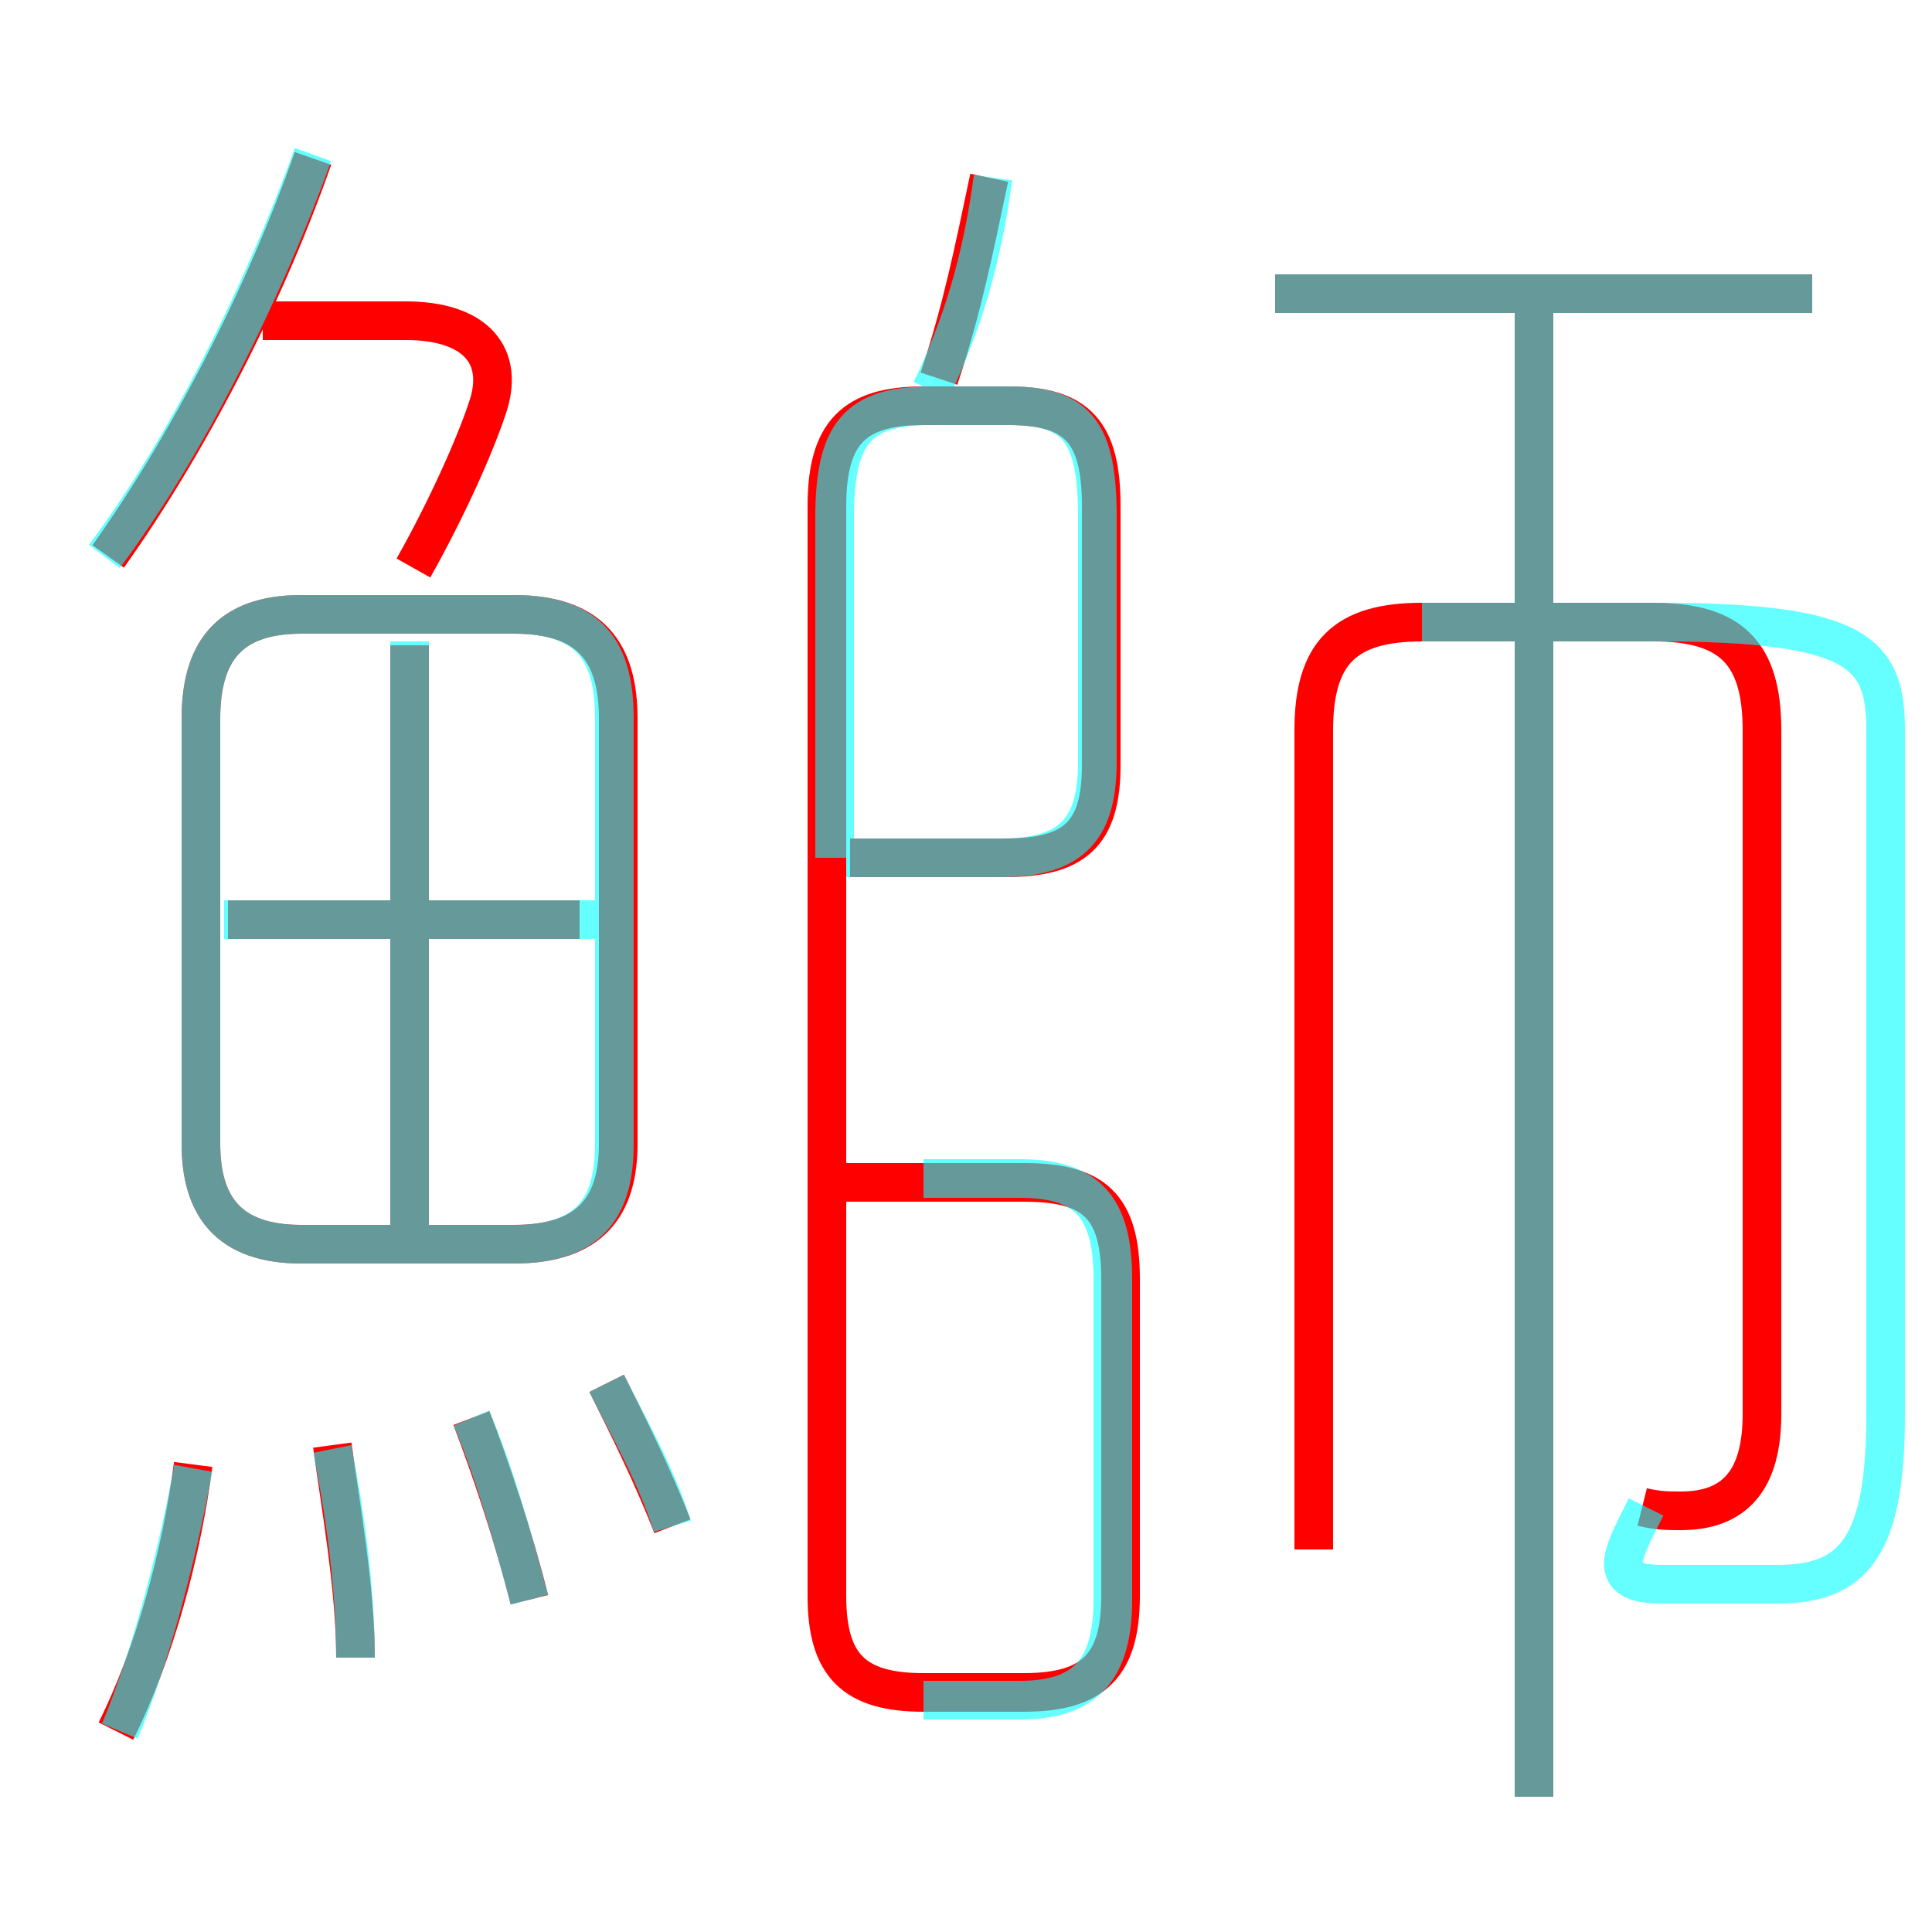 <?xml version='1.0' encoding='utf8'?>
<svg viewBox="0.0 -6.0 50.0 50.0" version="1.1" xmlns="http://www.w3.org/2000/svg">
<rect x="0.0" y="-6.0" width="50.0" height="50.0" fill="#333333" stroke="none"/>
<rect x="-1000" y="-1000" width="2000" height="2000" stroke="white" fill="white"/>
<g style="fill:none;stroke:rgba(255, 0, 0, 1);  stroke-width:1"><path d="M 42.5 -5.0 C 42.9 -4.9 43.2 -4.9 43.5 -4.9 C 44.9 -4.9 45.6 -5.7 45.6 -7.4 L 45.6 -25.1 C 45.6 -27.1 44.8 -27.9 42.8 -27.9 L 36.8 -27.9 C 34.8 -27.9 34.0 -27.1 34.0 -25.1 L 34.0 -3.9 M 3.0 0.8 C 4.0 -1.2 4.7 -3.8 5.0 -6.1 M 9.2 -1.1 C 9.2 -2.9 8.8 -5.1 8.6 -6.6 M 13.7 -2.6 C 13.3 -4.2 12.7 -6.0 12.2 -7.3 M 17.4 -4.5 C 16.9 -5.8 16.2 -7.2 15.7 -8.2 M 10.6 -11.9 L 10.6 -27.3 M 16.0 -14.4 L 16.0 -25.4 C 16.0 -27.1 15.3 -28.1 13.3 -28.1 L 7.8 -28.1 C 5.9 -28.1 5.2 -27.1 5.2 -25.4 L 5.2 -14.4 C 5.2 -12.8 5.9 -11.8 7.8 -11.8 L 13.3 -11.8 C 15.3 -11.8 16.0 -12.8 16.0 -14.4 Z M 15.0 -20.2 L 5.9 -20.2 M 2.8 -29.6 C 4.8 -32.4 6.8 -36.2 8.1 -39.9 M 22.0 -21.8 L 26.0 -21.8 C 27.8 -21.8 28.5 -22.4 28.5 -24.2 L 28.5 -30.9 C 28.5 -32.8 27.9 -33.5 26.1 -33.5 L 23.9 -33.5 C 22.1 -33.5 21.4 -32.8 21.4 -30.9 L 21.4 -2.7 C 21.4 -0.9 22.1 -0.2 23.9 -0.2 L 26.5 -0.2 C 28.3 -0.2 29.0 -0.9 29.0 -2.7 L 29.0 -10.9 C 29.0 -12.8 28.3 -13.4 26.5 -13.4 L 21.9 -13.4 M 10.7 -29.3 C 11.6 -30.9 12.3 -32.5 12.6 -33.4 C 13.1 -34.8 12.3 -35.7 10.5 -35.7 L 6.8 -35.7 M 39.7 2.5 L 39.7 -36.0 M 24.3 -34.2 C 24.9 -36.0 25.2 -37.5 25.6 -39.4 M 46.9 -36.4 L 33.0 -36.4" transform="translate(0.0 38.0)" />
</g>
<g style="fill:none;stroke:rgba(0, 255, 255, 0.6);  stroke-width:1">
<path d="M 23.9 0.0 L 26.4 0.0 C 28.1 0.0 28.8 -0.8 28.8 -2.6 L 28.8 -10.9 C 28.8 -12.8 28.1 -13.5 26.4 -13.5 L 23.9 -13.5 M 3.1 0.8 C 3.9 -1.1 4.6 -3.8 5.0 -6.0 M 9.2 -1.1 C 9.2 -3.0 8.9 -5.0 8.6 -6.5 M 13.7 -2.6 C 13.3 -4.1 12.8 -5.9 12.2 -7.3 M 17.4 -4.5 C 17.0 -5.8 16.2 -7.2 15.7 -8.2 M 15.9 -14.4 L 15.9 -25.4 C 15.9 -27.1 15.3 -28.1 13.3 -28.1 L 7.8 -28.1 C 5.9 -28.1 5.2 -27.1 5.2 -25.4 L 5.2 -14.4 C 5.2 -12.8 5.9 -11.8 7.8 -11.8 L 13.3 -11.8 C 15.3 -11.8 15.9 -12.8 15.9 -14.4 Z M 10.6 -12.3 L 10.6 -27.4 M 15.4 -20.2 L 5.8 -20.2 M 2.7 -29.6 C 4.8 -32.4 6.8 -36.4 8.1 -40.0 M 39.7 2.5 L 39.7 -36.4 M 21.9 -21.8 L 25.9 -21.8 C 27.8 -21.8 28.4 -22.6 28.4 -24.3 L 28.4 -30.6 C 28.4 -32.8 27.9 -33.5 26.1 -33.5 L 24.1 -33.5 C 22.2 -33.5 21.6 -32.8 21.6 -30.6 L 21.6 -21.8 M 42.6 -5.0 C 42.0 -3.8 41.5 -3.0 43.0 -3.0 L 46.0 -3.0 C 48.0 -3.0 48.8 -4.0 48.8 -7.4 L 48.8 -25.1 C 48.8 -27.1 48.1 -27.9 42.9 -27.9 L 36.8 -27.9 M 24.1 -33.9 C 24.9 -35.6 25.4 -37.2 25.7 -39.4 M 46.9 -36.4 L 33.0 -36.4" transform="translate(0.0 38.0)" />
</g>
</svg>